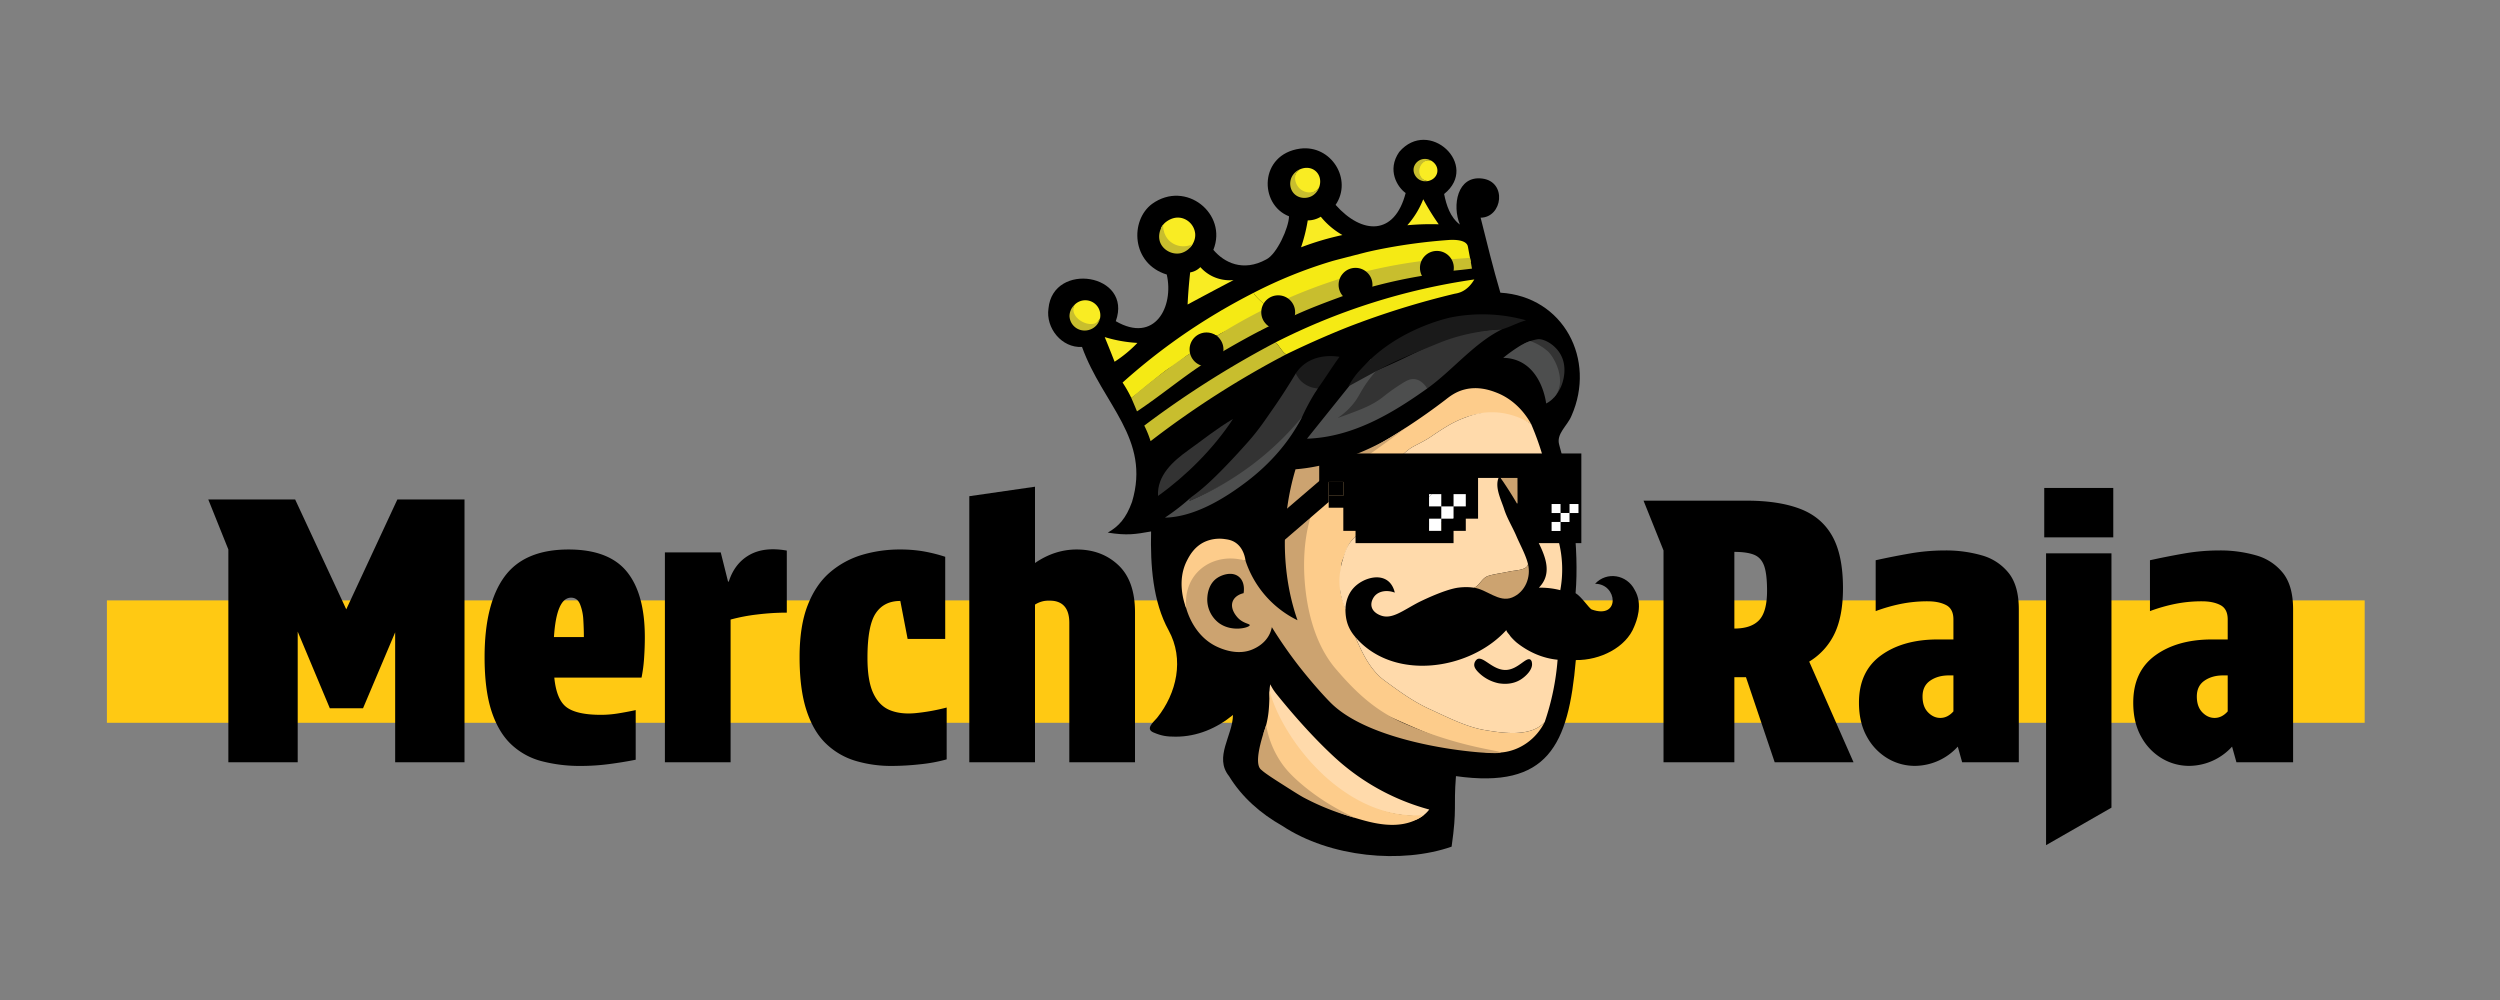 <svg id="Layer_1" data-name="Layer 1" xmlns="http://www.w3.org/2000/svg" viewBox="0 0 2500 1000">
  <rect x="0" y="0" width="2500" height="1000" fill="#808080" stroke="none"/>
  <rect x="106.9" y="600.391" width="2257.773" height="122.399" fill="#ffc913"/>
  <g>
    <path d="M1746.711,500.669q31.964,0,53.405,8.175,21.431,8.173,32.151,27.247,10.712,19.072,10.718,52.132,0,27.614-8.357,45.231A65.549,65.549,0,0,1,1809.198,661.608L1853.519,762.241H1774.685l-28.7-85.011H1734.359v85.011h-70.843V550.44l-19.981-49.771ZM1734.359,628.548q16.707,0,24.704-8.356,7.986-8.353,7.993-29.427,0-16.705-2.907-24.885-2.911-8.175-9.991-11.081-7.083-2.905-19.799-2.907Z"/>
    <path d="M1914.915,765.873a53.042,53.042,0,0,1-27.247-7.447,56.473,56.473,0,0,1-20.709-21.616q-7.995-14.168-7.992-34.149,0-31.24,21.979-47.228,21.977-15.982,56.855-15.986h15.622V619.466q0-10.532-7.266-14.35-7.27-3.814-18.527-3.814a135.209,135.209,0,0,0-26.52,2.543,167.56,167.56,0,0,0-25.431,7.266v-50.862q16.348-3.627,33.968-6.72a205.093,205.093,0,0,1,35.421-3.089,129.96,129.96,0,0,1,36.693,4.905,52.339,52.339,0,0,1,26.883,17.62q10.166,12.721,10.172,36.329V762.241h-56.673l-4.36-15.622a58.459,58.459,0,0,1-42.868,19.254Zm25.43-47.955q7.263,0,13.079-6.539V675.413h-4.723q-10.897,0-18.527,5.268-7.629,5.27-7.629,15.803,0,10.176,5.449,15.804Q1933.443,717.925,1940.345,717.918Z"/>
    <polygon points="2046.063 553.347 2111.456 553.347 2111.456 807.652 2046.063 845.16 2046.063 553.347"/>
    <path d="M2189.198,765.873a53.042,53.042,0,0,1-27.247-7.447,56.473,56.473,0,0,1-20.709-21.616q-7.995-14.168-7.992-34.149,0-31.24,21.979-47.228,21.977-15.982,56.855-15.986h15.622V619.466q0-10.532-7.266-14.35-7.27-3.814-18.527-3.814a135.209,135.209,0,0,0-26.52,2.543,167.56,167.56,0,0,0-25.431,7.266v-50.862q16.348-3.627,33.968-6.72a205.093,205.093,0,0,1,35.421-3.089,129.96,129.96,0,0,1,36.693,4.905,52.339,52.339,0,0,1,26.883,17.62q10.166,12.721,10.172,36.329V762.241h-56.673l-4.36-15.622a58.459,58.459,0,0,1-42.868,19.254Zm25.43-47.955q7.263,0,13.079-6.539V675.413h-4.723q-10.897,0-18.527,5.268-7.629,5.27-7.629,15.803,0,10.176,5.449,15.804Q2207.727,717.925,2214.628,717.918Z"/>
    <rect x="2044.246" y="487.954" width="69.026" height="49.408"/>
  </g>
  <g>
    <path d="M329.828,708.262l-32.12-76.649V762.282h-69.35V549.488L208.283,499.484h86.87l51.1,109.864,51.099-109.864h67.16V762.282h-69.35V632.343l-32.12,75.919Z"/>
    <path d="M664.898,762.282v-209.874h55.845l7.3,29.2h.73q5.834-18.248,20.622-26.645,14.783-8.393,37.413-4.38v62.05a245.965,245.965,0,0,0-29.382,1.825,179.078,179.078,0,0,0-26.828,5.11V762.282Z"/>
    <path d="M891.924,765.933a124.873,124.873,0,0,1-36.5-5.111,72.381,72.381,0,0,1-29.382-17.154q-12.593-12.046-19.528-33.215-6.938-21.163-6.935-53.289,0-31.386,8.213-52.195,8.212-20.805,22.448-32.849a87.743,87.743,0,0,1,32.12-17.338,131.914,131.914,0,0,1,37.594-5.292,138.134,138.134,0,0,1,23.36,1.825,161.108,161.108,0,0,1,21.9,5.475v82.125H907.619l-7.301-37.96q-16.424,0-24.637,12.411-8.213,12.412-8.213,44.529,0,22.995,5.84,35.405,5.834,12.412,16.425,16.79,10.582,4.38,25.185,3.102a199.39,199.39,0,0,0,31.755-5.657v51.83a156.22,156.22,0,0,1-26.645,4.927A265.607,265.607,0,0,1,891.924,765.933Z"/>
    <path d="M1035.001,562.993q19.71-13.5,41.61-13.505,25.186,0,41.793,15.695,16.605,15.697,16.607,47.084V762.282h-65.7V622.853q0-22.259-20.075-22.265a25.631,25.631,0,0,0-14.235,4.015V762.282h-65.7V496.198l65.7-9.49Z"/>
    <path d="M580.948,765.933a151.62,151.62,0,0,1-39.237-4.745,70.031,70.031,0,0,1-30.477-16.791q-12.78-12.044-19.71-33.214-6.938-21.165-6.935-54.02,0-53.287,19.893-80.482,19.89-27.188,64.057-27.192,40.147,0,58.218,22.082,18.067,22.088,18.066,65.517,0,10.223-.73,20.987a144.773,144.773,0,0,1-2.555,19.528H554.304q2.189,22.267,12.409,29.747,10.215,7.485,34.31,7.482a107.43,107.43,0,0,0,17.338-1.459q8.94-1.455,17.337-3.286v49.64q-12.78,2.557-26.827,4.38A216.946,216.946,0,0,1,580.948,765.933Zm-9.855-168.264q-14.603,0-17.154,39.42h29.93q0-8.025-.548-17.154a48.358,48.358,0,0,0-3.285-15.695Q577.298,597.668,571.093,597.668Z"/>
  </g>
  <g>
    <path d="M1399.209,151.957c-12.546,18.11-1.798,35.231,6.437,41.076-11.028,42.684-43.442,41.803-70.053,11.84,17.259-25.324-4.343-60.349-35.52-56.239-40.987,5.688-41.265,55.928-11.049,67.672-.198,11.291-12.187,38.068-22.869,43.173-23.073,12.628-41.988,3.216-52.801-9.657,14.524-35.796-27.467-70.255-61.278-45.935-22.249,16.504-20.858,59.736,14.689,70.653,7.348,32.118-11.912,69.301-50.98,46.655,17.234-47.545-62.785-60.097-67.308-12.723-2.907,19.508,13.216,39.639,33.547,38.478,20.748,57.554,69.036,91.743,50.009,154.933-5.935,16.414-13.131,24.353-24.258,30.746,19.634,3.095,27.66,1.561,43.315-1.175-.789,33.753,1.677,70.003,17.533,98.892,15.855,28.879,8.16,62.929-11.613,87.585-3.71,4.292-11.84,10.932-3.631,14.484,8.209,3.552,13.497,4.262,22.377,4.262,21.43,0,41.035-8.426,57.226-21.706-.237,20.749-19.24,42.17-3.947,61.173,12.796,21.027,31.725,37.53,53.033,49.579,48.233,31.932,119.834,38.295,169.544,20.942,5.566-39.383,1.806-38.111,4.353-70.521,91.982,12.968,112.556-30.939,119.87-116.079,24.319.359,50.297-12.69,58.374-33.502,2.049-4.855,9.35-22.11.341-36.896-7.707-14.972-27.699-18.556-39.472-5.879,22.577-.08,25.52,36.134-3.467,25.669-2.764-1.445-10.067-12.733-16.032-16.308,3.691-43.413-3.612-103.305-16.329-148.205-3.327-11.11,8.069-19.013,12.154-28.929,25.097-56.4-7.888-119.547-71.039-123.332-7.292-24.785-13.478-49.905-19.733-74.986,21.933-.247,26.65-35.904,1.648-39.141-25.002-3.236-30.34,26.965-22.367,46.047-9.728-7.301-13.547-19.407-15.786-30.586C1480.103,165.209,1428.827,117.227,1399.209,151.957Z"/>
    <path d="M1299.803,169.389a10.998,10.998,0,0,0-4.026,4.076c-2.745,5.003-.913,12.009,3.482,15.995,3.674,3.331,9.529,4.906,14.482,2.67a12.675,12.675,0,0,0,5.361-4.728C1323.76,174.638,1312.682,163.702,1299.803,169.389Z" fill="#f9ec23"/>
    <path d="M1319.102,187.402a11.788,11.788,0,0,1-4.308,3.81c-4.818,2.434-10.989,1.022-14.877-2.492-4.248-3.839-6.247-10.62-3.658-15.527a10.427,10.427,0,0,1,3.544-3.804,16.009,16.009,0,0,0-8.361,8.193c-2.118,4.993-1.697,11.745,2.831,16.272,4.865,4.864,12.257,4.947,17.392,2.282A16.048,16.048,0,0,0,1319.102,187.402Z" fill="#c8be2e"/>
    <path d="M1432.001,161.167a8.434,8.434,0,0,0-4.284-.976c-4.37.234-8.195,4.26-9.015,8.736a10.535,10.535,0,0,0,4.115,10.517,9.72,9.72,0,0,0,5.249,1.581C1438.267,178.9,1440.914,167.259,1432.001,161.167Z" fill="#f9ec23"/>
    <path d="M1428.067,181.025a9.039,9.039,0,0,1-4.224-1.267c-3.534-2.155-5.109-6.748-4.391-10.702.784-4.32,4.394-8.365,8.639-8.661a7.996,7.996,0,0,1,3.911.771,12.277,12.277,0,0,0-8.719-2.135,11.465,11.465,0,0,0-9.458,8.424c-1.202,5.137,1.732,9.987,5.545,12.256A12.307,12.307,0,0,0,1428.067,181.025Z" fill="#c8be2e"/>
    <path d="M1438.725,224.296c-2.34-3.321-4.702-6.847-7.054-10.582-3.133-4.974-5.931-9.812-8.431-14.453a87.557,87.557,0,0,1-15.915,25.981c4.463-.406,9.15-.716,14.045-.895C1427.465,224.125,1433.262,224.129,1438.725,224.296Z" fill="#f9ec23"/>
    <path d="M1320.794,216.713a24.531,24.531,0,0,1-13.05,3.672c-.678,4.18-1.567,8.664-2.735,13.393-1.206,4.883-2.554,9.397-3.948,13.521,6.403-2.441,13.372-4.833,20.882-7.047,7.186-2.118,14.042-3.83,20.487-5.218a76.503,76.503,0,0,1-21.636-18.322Z" fill="#f9ec23"/>
    <path d="M1166.717,230.826a2.686,2.686,0,0,0-.829.691C1166.115,230.886,1166.717,230.382,1166.717,230.826Z" fill="#fff"/>
    <path d="M1190.364,247.181c-10.229,2.758-20.385-.35-25.361-7.53-1.056-1.523-.012-6.594-3.312-11.105-.207-.283-.387-.508-.506-.653a16.02,16.02,0,0,1,3.819-5.125q.058-.051.117-.102a14.753,14.753,0,0,1,1.416-1.109c2.743-1.999,8.507-5.224,15.409-3.458a17.939,17.939,0,0,1,13.221,15.395C1195.856,241.002,1191.192,246.275,1190.364,247.181Z" fill="#f9ec23"/>
    <path d="M1160.48,229.562c-.633,1.632-2.621,7.351-.109,13.303,3.335,7.903,12.99,12.448,21.178,10.101a19.166,19.166,0,0,0,11.034-8.812,20.719,20.719,0,0,1-21.736-2.11c-8.101-6.33-7.779-16.316-7.732-17.273-.34.431-.612.819-.82,1.132-.402.604-.654,1.065-.727,1.201-.208.387-.336.677-.384.789-.04.094-.069.164-.081.193C1160.996,228.349,1160.814,228.786,1160.48,229.562Z" fill="#c8be2e"/>
    <path d="M1253.843,292.685c-.967,1.598,11.633,13.517,14.8,13.813.543-.503,1.391-.622,1.973-.987,4.104-2.555,6.384-1.727,10.853-2.96,10.626-2.92,20.532-9.482,31.267-13.132,10.735-3.641,23.404-6.916,33.852-11.534,4.795-2.111,7.647-2.052,12.827-2.96,11.712-2.062,23.68-6.719,35.589-8.811,11.919-2.092,26.965-.927,37.424-5.002a17.399,17.399,0,0,1,6.336-1.428,15.694,15.694,0,0,1,6.49,1.428c3.296,1.426,10.172,2.443,25.576,1.045-.224-1.131-.559-2.836-.955-4.909-1.923-10.064-1.889-11.054-2.539-12.28-3.161-5.967-15.964-5.167-19.342-4.923-47.768,3.456-83.047,12.52-83.047,12.52-20.275,5.209-30.413,7.814-33.089,8.617A457.511,457.511,0,0,0,1253.843,292.685Z" fill="#f5ea14"/>
    <path d="M1447.912,259.476a21.085,21.085,0,0,1,1.028,3.584,21.514,21.514,0,0,1,.003,8.034q6.031-.522,12.281-1.201,5.465-.597,10.742-1.28-.561-3.221-1.136-6.457-.392-2.21-.788-4.411c-1.013.1-2.506.242-4.316.397-2.456.21-4.281.339-5.154.401C1457.6,258.756,1453.552,259.054,1447.912,259.476Z" fill="#c8be2e"/>
    <path d="M1361.012,272.62a13.291,13.291,0,0,1,5.045,8.881,12.823,12.823,0,0,1-1.487,7.336c10.574-3.056,21.958-5.968,34.104-8.572,12.444-2.667,24.293-4.712,35.429-6.274a11.73,11.73,0,0,1-2.165-6.17,12.074,12.074,0,0,1,2.919-8.302c-11.736,1.198-24.272,2.89-37.482,5.242C1384.404,267.071,1372.263,269.754,1361.012,272.62Z" fill="#c8be2e"/>
    <path d="M1233.572,280.08a39.848,39.848,0,0,1-21.254-3.829,39.203,39.203,0,0,1-11.967-9.138,18.155,18.155,0,0,1-10.188,5.276q-.883,7.897-1.556,16.271-.646,8.134-1.013,15.864,10.668-5.744,21.451-11.482Q1221.349,286.497,1233.572,280.08Z" fill="#f9ec23"/>
    <path d="M1281.541,301.049a12.199,12.199,0,0,1,5.527,6.219,12.809,12.809,0,0,1-2.964,13.044c21.983-11.021,45.406-19.358,68.079-27.626a13.769,13.769,0,0,1-4.652-6.682,13.976,13.976,0,0,1,.662-9.822c-13.92,4.171-25.36,8.178-33.986,11.403-8.075,3.02-14.724,5.744-18.276,7.223C1290.447,297.092,1285.61,299.213,1281.541,301.049Z" fill="#c8be2e"/>
    <path d="M1275.507,342.412c2.644,1.539,7.36,11.001,10.853,11.84,12.369-6.016,23.882-11.276,34.311-15.831,4.468-1.951,15.479-6.747,27.809-11.6a828.138,828.138,0,0,1,106.331-33.113,26.994,26.994,0,0,0,5.878-1.565c6.571-2.699,10.848-7.966,13.633-12.697a640.162,640.162,0,0,0-198.817,62.966Z" fill="#f5ea14"/>
    <path d="M1219.846,311.342a36.576,36.576,0,0,0,48.797-4.844c-3.167-.296-15.767-12.215-14.8-13.813q-8.401,4.282-17.122,9.059Q1227.988,306.537,1219.846,311.342Z" fill="#f5ea14"/>
    <path d="M1257.78,311.23c-10.164,1.824-16.558-2.526-31.165-1.075-2.773.276-5.005.677-6.363.949-15.483,9.101-32.045,19.763-49.199,32.236a604.725,604.725,0,0,0-48.475,39.222c1.479,2.227,2.981,4.64,4.467,7.239,1.611,2.817,3.025,5.539,4.267,8.128,6.275-4.252,13.892-11.09,19.812-15.708s15.017-12.659,20.868-15.638c5.851-2.98,17.503-14.356,19.506-13.053-3.463-13.961,10.389-23.403,22.693-18.746a29.703,29.703,0,0,1,2.96.987,50.953,50.953,0,0,1,6.442-3.7c2.282-1.099,4.023-1.728,4.702-1.98,9.635-3.589,13.672-9.06,19.845-8.903,2.466.063,6.09,1.044,10.45,5.703a9.823,9.823,0,0,1-6.907,3.947c3.483,3.226,3.513-.227,7.893,0a56.24,56.24,0,0,1,22.693-9.867c-7.538.997-17.563-8.012-10.853-15.786A32.817,32.817,0,0,1,1257.78,311.23Z" fill="#f5ea14"/>
    <path d="M1074.521,304.849c-4.582,7.794-1.28,17.691,6.172,21.083,6.906,3.143,15.794-.02,19.329-7.582a15.019,15.019,0,0,0-25.502-13.501Z" fill="#f9ec23"/>
    <path d="M1100.023,318.35c-5.04,13.441-32.537.705-25.502-13.501a15.486,15.486,0,0,0-5.025,11.25,15.122,15.122,0,0,0,9.956,13.558,15.877,15.877,0,0,0,17.065-4.429A15.561,15.561,0,0,0,1100.023,318.35Z" fill="#c8be2e"/>
    <path d="M1214.269,337.585a11.292,11.292,0,0,1,7.86,14.299c7.455-4.415,13.977-8.115,19.241-11.038,5.435-3.018,12.688-7.036,22.442-11.963,3.975-2.008,7.336-3.647,9.776-4.821l-1.142-2.908a8.122,8.122,0,0,1-5.261-2.631c-2.294-2.712-2.364-7.116.038-10.754-6.979,3.419-13.117,6.613-18.297,9.4-9.925,5.343-17.43,9.787-20.685,11.736C1222.734,332.204,1218.019,335.17,1214.269,337.585Z" fill="#c8be2e"/>
    <path d="M1361.247,376.551a140.717,140.717,0,0,1-29.077,42.647,126.371,126.371,0,0,0,24.775-5.289,134.103,134.103,0,0,0,24.775-10.996,121.364,121.364,0,0,0,16.702-10.856c9.169-7.223,11.746-11.674,16.947-11.653,4.215.017,8.214,2.964,11.983,7.987,25.022-17.868,47.369-45.988,74.986-59.199-25.722.779-52.875,6.571-75.745,17.987C1403.722,358.594,1384.384,367.898,1361.247,376.551Z" fill="#333"/>
    <path d="M1220.156,340.045c-.533-.957-2.023-3.364-2.96-3.947a29.702,29.702,0,0,0-2.96-.987A29.181,29.181,0,0,1,1220.156,340.045Z" fill="#575757"/>
    <path d="M1137.408,342.916a138.501,138.501,0,0,1-32.691-5.832q1.956,4.762,3.899,9.591,3.052,7.586,5.967,15.075a126.644,126.644,0,0,0,22.824-18.835Z" fill="#f9ec23"/>
    <path d="M1131.311,397.929q1.494,3.437,2.977,6.955,1.377,3.267,2.697,6.491c22.2-14.652,43.689-32.638,66.106-47.359a15.481,15.481,0,0,1-11.828-11.482c-9.869,6.54-20.133,13.763-30.657,21.731C1150.058,382.25,1140.301,390.188,1131.311,397.929Z" fill="#c8be2e"/>
    <path d="M1528.273,341.784c-1.286.538-2.519,1.168-2.52,1.168-.735.375-1.36.726-1.864,1.023,26.245,2.883,39.952,32.628,29.665,53.96a39.324,39.324,0,0,0,8.045-12.716c1.197-3.099,6.855-18.964-2.16-32.639-5.816-8.824-15.915-13.967-21.646-13.356A50.099,50.099,0,0,0,1528.273,341.784Z" fill="#333"/>
    <path d="M1556.219,394.517c9.9-15.526-1.97-37.68-8.844-43.636a61.618,61.618,0,0,0-9.312-6.364c-2.452-1.324-5-2.377-5-2.377-1.106-.457-2.066-.81-2.808-1.068-.334.109-.829.276-1.424.492a57.652,57.652,0,0,0-7.617,3.557,155.659,155.659,0,0,0-18.026,12.759,39.252,39.252,0,0,1,15.548,3.211c22.985,10.035,27.065,39.502,27.422,42.394A25.936,25.936,0,0,0,1556.219,394.517Z" fill="#4d4e4e"/>
    <path d="M1286.36,354.252c-3.493-.839-8.209-10.301-10.853-11.84a964.401,964.401,0,0,0-83.064,49.158c-17.139,11.339-33.184,22.742-48.163,34.026,1.372,2.716,2.741,5.727,4.024,9.027.879,2.261,1.634,4.444,2.284,6.526,19.929-15.37,42.226-31.265,66.951-47.046C1241.523,378.796,1264.632,365.61,1286.36,354.252Z" fill="#c8be2e"/>
    <path d="M1295.855,373.299a26.139,26.139,0,0,0,19.02,19.038c8.594-11.208,16.24-24.074,24.666-35.52-4.58-.746-22.676-3.153-36.498,8.399A37.202,37.202,0,0,0,1295.855,373.299Z" fill="#1a1a1a"/>
    <path d="M1427.353,388.391c-1.598-2.497-5.803-8.291-12.418-9.213-4.74-.661-8.539,1.484-14.379,5.222-15.99,10.237-16.51,12.727-25.662,18.107-7.675,4.512-15.032,7.301-26.141,11.512-4.585,1.738-8.453,3.066-11.186,3.971a67.882,67.882,0,0,0,16.342-15.003c3.7-4.754,5.339-8.213,7.914-12.591a124.197,124.197,0,0,1,18.854-24.279c-15.57,7.2-19.811,8.691-20.028,8.269-.246-.478,5.013-2.748,8.191-8.496a19.785,19.785,0,0,0,2.273-7.099q-32.066,39.959-64.132,79.919C1352.249,437.181,1391.735,413.837,1427.353,388.391Z" fill="#4d4e4e"/>
    <path d="M1191.543,496.923c-.957,1.075-2.042,2.437-1.973,3.947a341.4,341.4,0,0,0,40.683-20.219c42.377-24.731,65.9-50.825,71.795-63.646.46-1,2.667-5.953,6.195-12.529,3.765-7.018,7.231-12.523,9.551-16.051a26.317,26.317,0,0,1-16.862-7.448,24.399,24.399,0,0,1-5.077-7.675c-8.882,14.91-17.085,27.212-23.633,36.571-6.84,9.776-13.436,19.944-24.193,32.047-8.752,9.847-17.661,19.555-27.133,29.106C1211.434,480.574,1202.149,489.345,1191.543,496.923Z" fill="#333"/>
    <path d="M1544.765,721.88c-8.239,16.852-24.686,28.939-43.413,30.586-11.812,1.039-25.633,2.304-95.627-28.692-27.949-12.377-41.924-18.566-46.599-22.007-43.079-31.715-52.059-84.847-55.177-103.157-7.025-41.246,1.661-71.712,3.718-78.521,12.402-41.043,36.334-57.761,37.775-58.647l4.32-2.657h0c3.334-1.615,5.634-1.517,19.449-9.076a619.738,619.738,0,0,0,76.054-49.786c4.297-3.372,10.262-8.174,19.514-10.478,13.884-3.459,25.995.992,31.383,3.051,20.877,7.979,31.441,25.101,34.913,31.395a108.758,108.758,0,0,0-17.865-6.906c-6.457-1.862-13.799-3.861-23.699-3.927a75.027,75.027,0,0,0-23.453,4.174,105.518,105.518,0,0,0-18.746,8.88c-5.89,3.512-11.376,7.163-16.773,10.853s-12.402,7.005-17.74,9.886c-5.338,2.881-12.491,10.143-13.073,10.607-14.714-1.139-26.351,3.861-29.896,9.561-1.649,2.653-3.248,8.193-3.469,8.962-1.1,3.814-1.052,5.241-.397,6.477a5.121,5.121,0,0,0,3.966,2.776c1.695.052,2.58-1.235,3.437-.793.504.26.951,1.093.706,3.604,2.2.997-2.25,1.135-.987,2.96,10.005,2.733,18.164,10.498,27.626,13.813-1.371,2.674-4.479,4.203-5.92,6.907-1.855,3.473-2.477,8.781-1.973,12.826-5.496-4.983-18.085,1.598-23.976,3.651-5.9,2.042-11.781,6.63-16.724,11.889-4.933,5.269-6.127,12.215-9.304,19.309-3.167,7.104-1.125,18.016-2.289,26.324-1.164,8.308,3.66,17.661,4.933,23.68,0,11.031,2.782,19.338,9.867,27.626,6.423,14.524,14.178,32.52,29.373,43.64,15.194,11.12,28.495,20.917,45.386,28.613,16.892,7.696,36.052,17.602,54.276,20.71C1502.585,733.098,1531.04,737.469,1544.765,721.88Z" fill="#fdcc8b"/>
    <path d="M1399.727,457.456c6.038-1.164,12.442-.987,18.746-.987a86.98,86.98,0,0,1,15.786,0c6.532,0,19.259-.671,20.72,6.907,5.742,4.904,16.605,3.088,19.98,12.58,3.384,9.482-.197,16.596-4.114,24.992-3.927,8.387-9.807,10.38-15.944,16.615-6.137,6.226-19.644,3.059-25.574,7.972-2.921,19.131-34.148,18.046-36.506-.987-5.496-4.983-18.085,1.598-23.976,3.651-5.9,2.042-11.781,6.63-16.724,11.889-5.513,5.865-7.111,12.151-9.304,19.309a75.673,75.673,0,0,0-3.372,20.455,71.293,71.293,0,0,0,6.016,29.548c.078-3.38.769-14.18,9.044-22.414,8.245-8.204,23.475-13.321,32.986-6.396,4.787,3.486,6.581,8.899,7.303,12.037-7.853-2.986-15.931-1.549-20.163,3.443-.38.448-4.524,5.49-2.89,11.11,1.659,5.707,8.102,7.978,9.406,8.437,10.937,3.855,21.526-4.965,37.248-13.203 0-0,24.873-12.578,39.545-14.721a62.006,62.006,0,0,1,10.187-.534,53.497,53.497,0,0,1,5.599.534c5.071-.987,8.041-9.541,14.04-11.613,5.999-2.072,15.343-3.128,21.154-4.499,5.811-1.371,18.302-1.105,19.072-7.568-2.358-9.531-7.785-18.944-11.583-27.883-3.808-8.939-9.442-17.987-12.313-27.153-2.881-9.156-10.311-22.94-4.716-32.777,1.589-2.802.691-.326,2.96.987-1.875-6.117,6.887-5.298,7.893-10.853,2.526-14.089,21.657-8.495,32.56-9.867-1.392-4.803-2.986-9.813-4.816-14.996-2.214-6.27-4.541-12.135-6.898-17.584a74.041,74.041,0,0,0-29.825-11.003,70.743,70.743,0,0,0-20.583.234,76.819,76.819,0,0,0-14.61,4.109,102.753,102.753,0,0,0-18.746,8.88c-5.89,3.513-11.376,7.163-16.773,10.853-5.397,3.69-12.402,7.005-17.74,9.886S1400.309,456.993,1399.727,457.456Z" fill="#ffdaab"/>
    <path d="M1191.543,496.923a221.238,221.238,0,0,1-26.64,20.72c28.978-.592,58.982-18.579,82.139-36.26,23.157-17.691,42.209-39.338,55.006-64.379a294.592,294.592,0,0,1-112.479,83.866C1189.5,499.36,1190.586,497.998,1191.543,496.923Z" fill="#4d4e4e"/>
    <path d="M1232.982,418.977c-16.053,9.452-29.402,20.325-44.695,31.277-15.303,10.952-31.297,25.081-30.29,45.682C1186.481,475.67,1213.9,448.113,1232.982,418.977Z" fill="#333"/>
    <path d="M1386.913,439.553a264.249,264.249,0,0,1-46.905,20.424,184.169,184.169,0,0,1-44.475,9.319c-14.494,48.247-14.662,103.401,1.973,150.958a101.804,101.804,0,0,1-51.969-59.464c-15.004-7.122-32.391-5.53-44.802,4.133-17.521,13.641-16.411,36.149-14.721,42.505,1.109,4.172,8.126,28.979,31.504,39.535,3.85,1.738,20.301,9.167,35.75,2.112,2.633-1.202,11.717-5.35,16.366-15.108a27.949,27.949,0,0,0,2.219-6.806,446.936,446.936,0,0,0,27.101,39.021c0,0,15.686,20.209,31.112,35.965,45.024,45.988,170.225,53.554,170.691,50.319.27-1.876-40.461-4.853-95.626-28.692-28.86-12.471-48.553-30.537-69.391-54.927-20.828-24.39-29.452-59.387-31.326-92.005-1.875-32.619,3.651-74.137,27.547-96.771,6.184-5.857,8.208-5.191,36.568-25.045,16.277-11.395,29.371-21.167,38.111-27.819C1401.697,430.629,1395.043,434.975,1386.913,439.553Z" fill="#cca370"/>
    <path d="M1418.473,456.47h15.786A86.977,86.977,0,0,0,1418.473,456.47Z" fill="#8d8d8d"/>
    <path d="M1448.073,478.062c-6.63,1.302-8.308,10.389-13.566,14.06s-10.015,11.455-16.033,12.58c8.219,2.999,12.106,12.521,10.853,20.72,5.93-4.914,19.437-1.746,25.574-7.972,6.137-6.236,12.017-8.229,15.944-16.615,3.917-8.396,7.499-15.51,4.114-24.992-3.374-9.492-14.237-7.676-19.98-12.58v14.8C1452.7,477.855,1450.342,478.338,1448.073,478.062Z" fill="#fff"/>
    <path d="M1499.379,476.203c1.865.464,2.062,2.585,2.96,3.947,2.338.168,7.163-3.917,7.893-3.947,1.125-2.546-.375-7.074,0-9.867-1.006,5.555-9.768,4.736-7.893,10.853C1500.069,475.877,1500.967,473.401,1499.379,476.203Z" fill="#fff"/>
    <path d="M1511.168,474.322c-2.396.361-3.467.976-6.602,1.274a29.437,29.437,0,0,1-5.56,0q5.412,7.724,10.862,16.304,3.833,6.058,7.27,11.929a14.599,14.599,0,0,1,18.746-2.96c-4.43-6.098,7.656-16.586,3.947-24.666h3.947c-5.368-.64-9.753-.873-12.807-.967-5.683-.174-6.069.158-10.189-.219C1515.47,474.53,1514.46,473.826,1511.168,474.322Z" fill="#cca370"/>
    <path d="M1374.074,488.043c2.2.997-2.25,1.135-.987,2.96,10.005,2.733,18.164,10.498,27.626,13.813-1.371,2.674-4.479,4.203-5.92,6.907,4.736-7.499,15.895-9.748,23.68-6.907,6.019-1.125,10.774-8.909,16.033-12.58s6.936-12.757,13.566-14.06C1421.65,474.92,1398.237,478.206,1374.074,488.043Z" fill="#fff"/>
    <path d="M1535.885,500.869c3.789,2.319,6.561,7.538,6.907,11.84,1.283,1.983,6.246,4.46,7.893,6.907a340.763,340.763,0,0,0-3.947-43.413c-.849-.296-2.141.375-2.96,0h-3.947C1543.541,484.284,1531.455,494.772,1535.885,500.869Z" fill="#fff"/>
    <path d="M1550.685,519.616c-1.648-2.447-6.611-4.923-7.893-6.907.819,7.212-5.269,13.3-11.84,14.8,8.317,18.085,25.9,42.002,7.893,60.186a79.577,79.577,0,0,1,21.436,2.475,113.583,113.583,0,0,0-9.596-70.555Z" fill="#ffdaab"/>
    <path d="M1217.196,539.349a75.215,75.215,0,0,1,7.893,0A23.297,23.297,0,0,0,1217.196,539.349Z" fill="#898989"/>
    <path d="M1186.287,608.417c-.4-3.21-2.242-20.537,9.739-34.656,11.475-13.522,31.029-18.68,49.512-12.97-.302-2.445-1.872-13.015-10.482-18.454-3.846-2.429-7.656-2.925-10.794-3.333a36.385,36.385,0,0,0-19.226,2.687c-10.747,4.837-15.603,14.155-17.943,18.644C1176.28,581.084,1184.393,603.526,1186.287,608.417Z" fill="#fdcc8b"/>
    <path d="M1473.726,587.695c12.807,1.45,25.17,15.204,38.401,9.788,13.241-5.407,19.072-20.513,15.865-33.467-.77,6.463-13.261,6.196-19.072,7.568-5.811,1.371-15.155,2.427-21.154,4.499C1481.767,578.154,1478.797,586.708,1473.726,587.695Z" fill="#cca370"/>
    <path d="M1249.755,625.188c.191-1.563-6.998-1.612-12.58-8.14-1.126-1.317-7.293-8.529-4.41-15.757,2.491-6.246,9.91-7.915,10.807-8.103.122-.584,2.021-10.399-4.326-16.087-6.546-5.868-16.625-2.647-21.75.669-9.236,5.975-9.991,17.178-10.167,19.792a29.442,29.442,0,0,0,11.754,25.565C1232.018,632.477,1249.462,627.579,1249.755,625.188Z"/>
    <path d="M1355.327,637.027c6.423,14.524,14.178,32.52,29.373,43.64,15.194,11.12,28.495,20.917,45.386,28.613,16.892,7.696,36.052,17.602,54.276,20.71,18.223,3.108,46.679,7.479,60.403-8.11a251.694,251.694,0,0,0,12.826-62.159c-14.721-1.371-28.81-7.587-40.453-16.773a41.206,41.206,0,0,1-6.907-6.907c-1.174-2.052-3.276-3.532-3.947-5.92C1469.907,670.189,1393.56,681.762,1355.327,637.027Z" fill="#ffdaab"/>
    <path d="M1517.138,642.947c-2.121-1.963-4.894-4.736-6.907-6.907A41.206,41.206,0,0,0,1517.138,642.947Z" fill="#878787"/>
    <path d="M1477.672,671.56a39.869,39.869,0,0,0,21.201,11.756c3.111.462,12.923,1.918,22.005-3.876,4.814-3.071,12.336-10.038,11.04-16.73a4.52,4.52,0,0,0-1.427-3.042c-4.205-3.12-12.142,9.477-23.98,10.253-13.71.899-23.556-14.653-29.527-10.577a7.147,7.147,0,0,0-2.733,4.979C1474.042,666.657,1475.206,668.9,1477.672,671.56Z"/>
    <g>
      <path d="M1269.467,693.201c.388,24.072,31.095,58.281,31.095,58.281A124.651,124.651,0,0,0,1324.613,781.113c19.931,17.997,40.502,24.723,51.085,28.061a153.069,153.069,0,0,0,39.973,6.934,1.439,1.439,0,0,1-.223.334c-.845.942-2.49.114-3.311.72-.448.331-.822,1.167-.33,3.47A21.092,21.092,0,0,0,1416.76,819.392a20.523,20.523,0,0,0,3.205-1.669,34.437,34.437,0,0,0,3.757-2.576,32.983,32.983,0,0,0,5.537-5.618,227.16,227.16,0,0,1-85.368-44.157c-0,0-27.382-21.643-67.388-71.32-1.601-1.988-3.004-4.079-3.004-4.079a47.649,47.649,0,0,1-3.199-5.669c-.2.967-.417,2.19-.579,3.615A46.566,46.566,0,0,0,1269.467,693.201Z" fill="#ffdaab"/>
      <path d="M1263.614,733.144a132.222,132.222,0,0,0,21.817,39.642c25.093,31.264,56.936,41.293,69.823,45.156,16.196,4.855,43.369,13,64.999-.416,1.497-.929,2.682-1.783,3.47-2.378-79.818,5.679-141.978-76.911-154.199-124.68C1269.242,705.929,1269.196,717.889,1263.614,733.144Z" fill="#fdcc8b"/>
      <path d="M1355.253,817.941c-27.037-12.424-45.128-26.22-56.003-35.764-9.132-8.014-14.03-13.779-17.916-19.433a95.798,95.798,0,0,1-15.208-37.602c-10.727,31.062-9.059,41.418-4.882,44.644,1.283.991,1.999,2.387,17.996,12.584,13.533,8.627,20.299,12.94,24.775,15.346a244.761,244.761,0,0,0,31.557,13.955C1343.304,814.482,1350.042,816.51,1355.253,817.941Z" fill="#cca370"/>
    </g>
    <rect x="1429.055" y="518.643" width="12.232" height="12.326" fill="#fff"/>
    <polygon points="1258.565 562.375 1328.695 501.979 1328.695 472.91 1258.565 532.998 1258.565 562.375"/>
    <g>
      <path d="M1319.207,453.453V481.904h24.108v48.981h12.232v12.264h98.004V530.885h12.243V518.643h12.264V477.935h39.417l.153,52.95h9.411v12.264h54.303V453.453Zm146.586,52.948h-12.243v12.243H1441.287v12.243h-12.232V518.643h12.232V506.4h-12.232V494.147h12.232v12.253h12.264V494.147h12.243Z"/>
      <rect x="1551.598" y="521.953" width="8.947" height="9.016" fill="#fff"/>
      <rect x="1560.574" y="512.978" width="8.947" height="9.016" fill="#fff"/>
      <rect x="1569.531" y="504.02" width="8.947" height="9.016" fill="#fff"/>
      <rect x="1551.598" y="504.02" width="8.947" height="9.016" fill="#fff"/>
      <rect x="1328.695" y="481.873" width="14.64" height="13.864"/>
      <rect x="1328.695" y="495.737" width="16.614" height="11.982"/>
    </g>
    <circle cx="1206.521" cy="349.418" r="16.94"/>
    <circle cx="1278.201" cy="312.251" r="16.94"/>
    <circle cx="1355.529" cy="284.792" r="16.94"/>
    <circle cx="1436.893" cy="267.852" r="16.94"/>
    <path d="M1371.114,358.791c-5.14,4.812-9.91,10.093-9.91,10.093-1.541,1.575-3.123,3.33-4.699,5.277a75.487,75.487,0,0,0-8.065,12.229c4.698-2.598,11.536-6.366,19.832-10.882,9.588-5.22,14.382-7.829,16.553-8.95,11.918-6.152,22.027-10.344,41.761-18.476,9.081-3.742,13.621-5.613,16.605-6.734,12.872-4.834,32.337-10.414,59.148-12.157,8.041-2.378,15.52-6.62,23.68-8.88a162.412,162.412,0,0,0-75.009-2.925C1451.009,317.387,1405.692,326.422,1371.114,358.791Z" fill="#1a1a1a"/>
  </g>
</svg>
